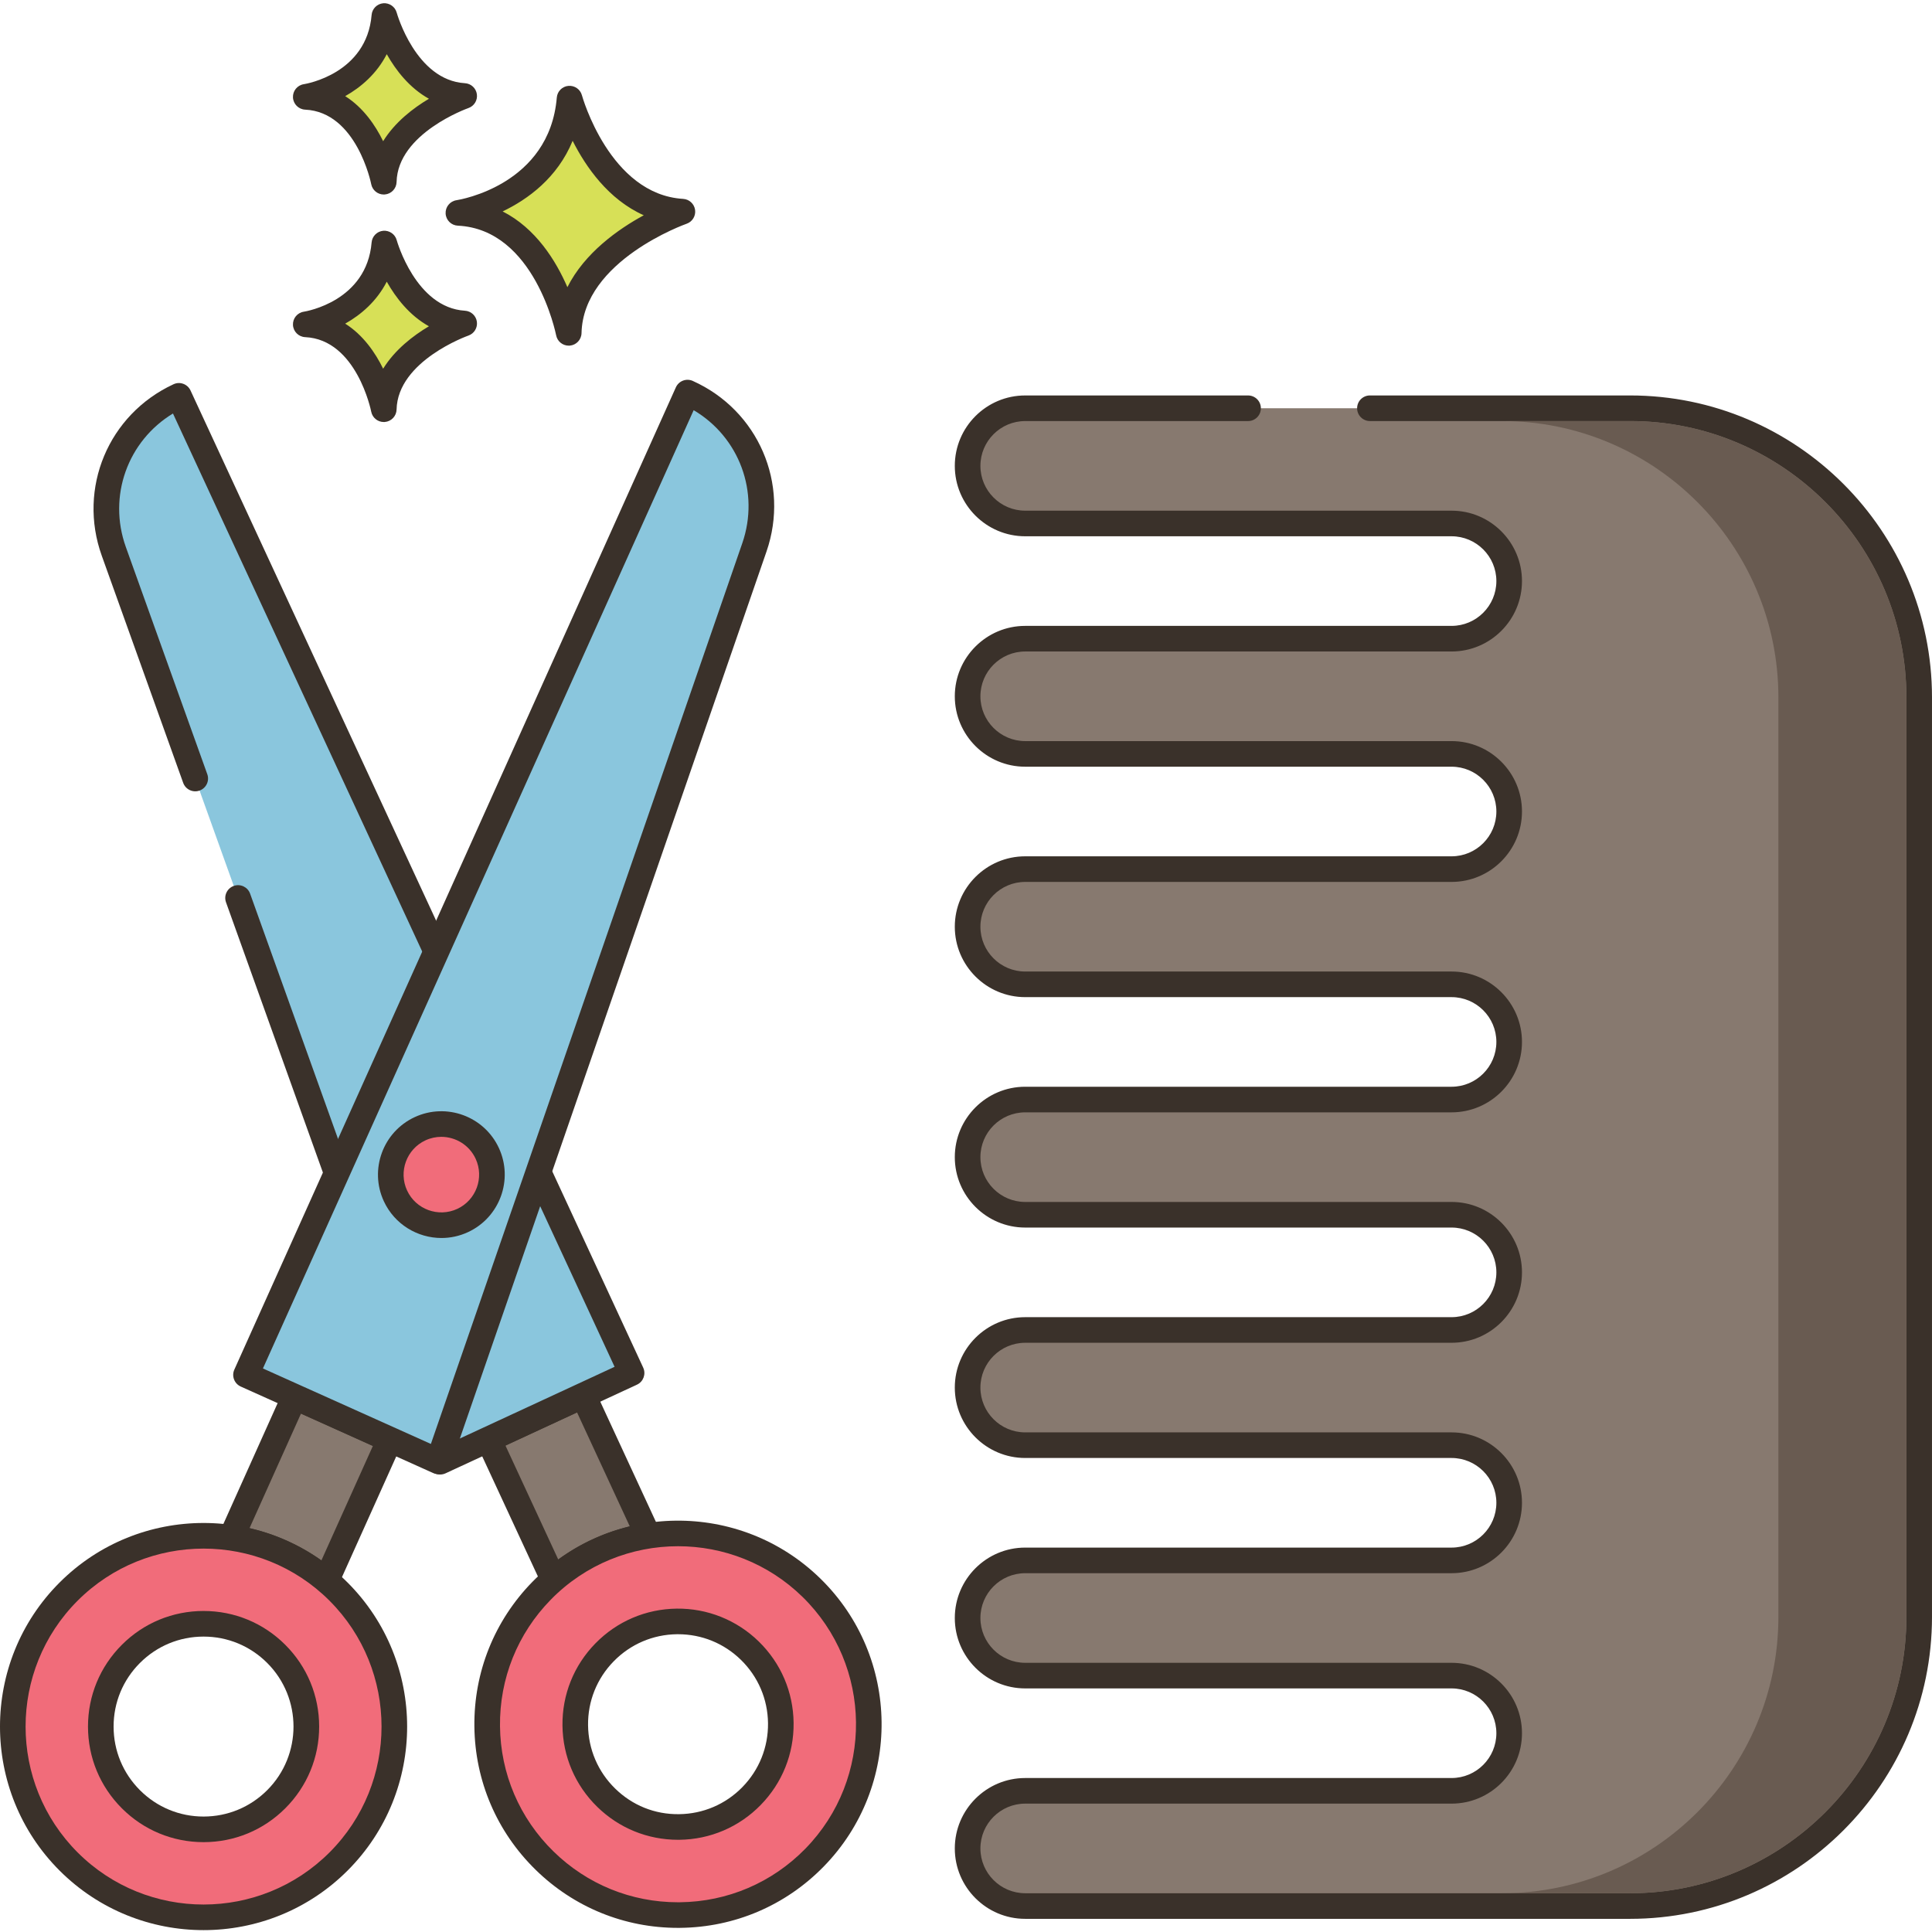 <svg height="452pt" viewBox="0 0 452.755 452" width="452pt" xmlns="http://www.w3.org/2000/svg"><path d="m133.473 22.734c-1.949 23.125-26.051 26.777-26.051 26.777 20.695.977 25.852 28.117 25.852 28.117.441-19.352 26.641-28.402 26.641-28.402-19.625-1.176-26.441-26.492-26.441-26.492zm0 0" fill="#d7e057"/><path d="m160.094 46.23c-17.207-1.031-23.664-24.051-23.723-24.281-.383-1.406-1.711-2.324-3.168-2.203-1.453.129-2.598 1.281-2.719 2.734-1.723 20.43-22.625 23.926-23.508 24.062-1.527.23-2.629 1.582-2.547 3.125.078 1.539 1.312 2.766 2.855 2.84 18.055.852 22.996 25.438 23.043 25.684.273 1.422 1.52 2.434 2.945 2.434.086 0 .168 0 .254-.008 1.527-.129 2.711-1.387 2.75-2.922.383-17.016 24.379-25.555 24.625-25.637 1.352-.469 2.184-1.828 1.988-3.246s-1.367-2.496-2.797-2.582zm-27.129 20.691c-2.715-6.262-7.418-13.812-15.176-17.754 5.863-2.809 12.82-7.824 16.406-16.547 3.102 6.145 8.395 13.762 16.668 17.449-6.02 3.277-13.848 8.805-17.898 16.852zm0 0" fill="#3a312a"/><path d="m90.074 56.691c-1.375 16.359-18.422 18.941-18.422 18.941 14.637.688 18.281 19.887 18.281 19.887.312-13.688 18.848-20.09 18.848-20.09-13.883-.828-18.707-18.738-18.707-18.738zm0 0" fill="#d7e057"/><path d="m108.961 72.438c-11.535-.691-15.949-16.371-15.992-16.531-.379-1.402-1.723-2.328-3.16-2.203-1.453.129-2.602 1.285-2.723 2.734-1.156 13.742-15.293 16.137-15.883 16.23-1.527.23-2.625 1.578-2.547 3.117.082 1.543 1.316 2.77 2.855 2.844 12.07.566 15.449 17.289 15.477 17.453.273 1.426 1.52 2.438 2.945 2.438.082 0 .168 0 .25-.008 1.531-.129 2.719-1.391 2.754-2.922.262-11.418 16.664-17.27 16.824-17.324 1.355-.469 2.188-1.828 1.992-3.246-.195-1.414-1.367-2.496-2.793-2.582zm-19.172 13.59c-1.848-3.773-4.68-7.895-8.895-10.562 3.711-2.082 7.395-5.258 9.742-9.832 2.113 3.746 5.309 7.91 9.879 10.449-3.695 2.199-7.973 5.48-10.727 9.945zm0 0" fill="#3a312a"/><path d="m90.074 3.379c-1.375 16.359-18.422 18.941-18.422 18.941 14.637.688 18.281 19.887 18.281 19.887.312-13.688 18.848-20.09 18.848-20.09-13.883-.832-18.707-18.738-18.707-18.738zm0 0" fill="#d7e057"/><path d="m108.961 19.121c-11.535-.688-15.949-16.371-15.992-16.527-.379-1.406-1.723-2.328-3.16-2.207-1.453.133-2.602 1.289-2.723 2.738-1.156 13.742-15.293 16.133-15.883 16.227-1.527.23-2.625 1.582-2.547 3.121.082 1.539 1.316 2.77 2.855 2.844 12.07.566 15.449 17.285 15.477 17.449.273 1.426 1.52 2.441 2.945 2.441.082 0 .168-.004.25-.012 1.531-.125 2.719-1.387 2.754-2.922.262-11.418 16.664-17.266 16.824-17.324 1.355-.465 2.188-1.824 1.992-3.242-.195-1.418-1.367-2.5-2.793-2.586zm-19.172 13.59c-1.848-3.77-4.68-7.895-8.895-10.559 3.711-2.082 7.395-5.262 9.742-9.832 2.113 3.746 5.309 7.906 9.883 10.445-3.699 2.203-7.977 5.484-10.73 9.945zm0 0" fill="#3a312a"/><path d="m136.688 326.629-22.219 10.301 15.238 32.879c6.48-5.621 14.199-9.059 22.199-10.301zm0 0" fill="#87796f"/><path d="m154.629 358.25-15.219-32.883c-.332-.719-.941-1.281-1.688-1.555-.746-.277-1.574-.242-2.297.094l-22.219 10.301c-1.504.695-2.156 2.48-1.461 3.984l15.242 32.879c.395.855 1.172 1.473 2.094 1.672.207.047.418.066.629.066.711 0 1.414-.258 1.961-.734 5.875-5.094 13.031-8.41 20.695-9.602.934-.145 1.742-.719 2.188-1.547.441-.832.473-1.824.074-2.676zm-23.805 6.836-12.371-26.699 16.773-7.773 12.355 26.695c-6.043 1.461-11.734 4.102-16.758 7.777zm0 0" fill="#3a312a"/><path d="m190.164 371.703c-17.66-17.27-45.98-16.953-63.25.707-17.27 17.66-16.953 45.977.707 63.25 17.664 17.273 45.98 16.957 63.25-.707 17.273-17.66 16.957-45.977-.707-63.25zm-14.047 48.82c-9.301 9.508-24.551 9.68-34.062.379-9.512-9.301-9.684-24.551-.383-34.062 9.301-9.508 24.551-9.68 34.062-.379 9.512 9.301 9.68 24.551.383 34.062zm0 0" fill="#f16c7a" fill-rule="evenodd"/><path d="m192.262 369.562c-18.816-18.402-49.094-18.062-67.488.75-8.914 9.117-13.746 21.156-13.605 33.902.145 12.746 5.242 24.676 14.359 33.59 8.98 8.785 20.805 13.605 33.352 13.605.184 0 .367 0 .547-.004 12.75-.141 24.676-5.238 33.59-14.355 18.402-18.812 18.062-49.094-.754-67.488zm-3.531 63.293c-7.793 7.969-18.223 12.426-29.371 12.551-.156.004-.316.004-.477.004-10.969 0-21.309-4.215-29.16-11.895-7.969-7.793-12.43-18.223-12.551-29.367-.125-11.145 4.098-21.672 11.891-29.641 8.16-8.344 18.992-12.535 29.836-12.535 10.531 0 21.066 3.953 29.172 11.875 16.445 16.086 16.746 42.559.66 59.008zm-30.141-56.258c-7.23.082-14.004 2.977-19.059 8.148-5.059 5.172-7.801 12.004-7.719 19.238.078 7.234 2.973 14.008 8.145 19.062 5.098 4.988 11.809 7.723 18.93 7.723h.312c7.23-.082 14.004-2.977 19.059-8.148 5.059-5.172 7.801-12.008 7.719-19.242-.078-7.23-2.973-14.004-8.145-19.059-5.172-5.062-12.074-7.805-19.242-7.723zm15.383 41.828c-3.938 4.027-9.211 6.277-14.844 6.34-5.688.078-10.953-2.07-14.977-6.008-4.027-3.938-6.277-9.211-6.344-14.84-.062-5.633 2.074-10.953 6.012-14.977 3.938-4.027 9.207-6.281 14.84-6.344h.242c5.543 0 10.766 2.129 14.734 6.008 4.027 3.938 6.281 9.211 6.344 14.84.062 5.637-2.07 10.953-6.008 14.98zm0 0" fill="#3a312a"/><path d="m41.926 92.391c-13.754 6.371-20.367 22.184-15.254 36.449l19.082 53.227 10.039 27.988 47.363 132.113 44.855-20.781zm0 0" fill="#8ac6dd"/><path d="m150.734 320.125-106.086-228.996c-.699-1.504-2.484-2.164-3.984-1.461-15.266 7.07-22.496 24.348-16.816 40.184l19.082 53.227c.559 1.555 2.277 2.367 3.836 1.809 1.562-.559 2.375-2.277 1.812-3.836l-19.082-53.227c-4.281-11.938.449-24.879 11.039-31.301l103.492 223.402-39.156 18.141-46.258-129.023c-.559-1.559-2.281-2.371-3.836-1.809-1.559.559-2.371 2.277-1.812 3.836l47.367 132.109c.285.793.887 1.43 1.664 1.754.375.156.766.234 1.16.234.43 0 .859-.094 1.262-.281l44.855-20.777c1.5-.695 2.152-2.48 1.461-3.984zm0 0" fill="#3a312a"/><path d="m69.027 326.93-14.84 33.039c8 1.18 15.762 4.52 22.301 10.039l14.859-33.039zm0 0" fill="#87796f"/><path d="m92.578 334.234-22.32-10.043c-.727-.328-1.551-.348-2.293-.066-.746.285-1.348.848-1.672 1.574l-14.84 33.043c-.387.855-.348 1.844.105 2.668.449.824 1.262 1.391 2.191 1.527 7.699 1.137 14.891 4.375 20.805 9.363.543.461 1.234.707 1.934.707.223 0 .445-.023.668-.074.918-.211 1.684-.836 2.07-1.695l14.859-33.039c.676-1.512.004-3.285-1.508-3.965zm-17.262 31.07c-5.059-3.594-10.773-6.168-16.836-7.574l12.055-26.836 16.848 7.578zm0 0" fill="#3a312a"/><path d="m79.324 372.598c-17.473-17.465-45.789-17.457-63.254.012-17.461 17.473-17.453 45.793.016 63.254 17.469 17.465 45.789 17.457 63.254-.012 17.465-17.473 17.457-45.789-.016-63.254zm-14.582 48.66c-9.406 9.41-24.656 9.414-34.066.008-9.406-9.402-9.41-24.652-.008-34.062 9.406-9.41 24.656-9.414 34.062-.008 9.41 9.406 9.414 24.656.012 34.062zm0 0" fill="#f16c7a" fill-rule="evenodd"/><path d="m47.707 377.145h-.008c-7.234.004-14.039 2.82-19.148 7.938-5.117 5.117-7.934 11.922-7.93 19.156 0 7.234 2.82 14.035 7.938 19.152 5.113 5.113 11.914 7.93 19.148 7.93h.004c7.234-.004 14.039-2.82 19.152-7.941 5.113-5.117 7.93-11.918 7.93-19.156-.004-7.23-2.82-14.035-7.941-19.148-5.113-5.113-11.914-7.93-19.145-7.93zm14.914 41.992c-3.984 3.984-9.281 6.18-14.91 6.184h-.004c-5.633 0-10.926-2.195-14.906-6.172-3.984-3.984-6.18-9.277-6.18-14.91-.004-5.633 2.191-10.926 6.172-14.91s9.273-6.18 14.906-6.18h.008c5.629 0 10.922 2.191 14.906 6.172 8.223 8.219 8.223 21.594.008 29.816zm18.824-48.664c-18.613-18.602-48.891-18.598-67.496.02-18.605 18.613-18.598 48.891.016 67.496 9.305 9.301 21.523 13.949 33.742 13.949 12.223 0 24.449-4.656 33.754-13.965 18.605-18.613 18.598-48.891-.016-67.5zm-4.227 63.258c-16.266 16.273-42.738 16.281-59.012.016-16.273-16.266-16.281-42.738-.016-59.012 8.137-8.141 18.824-12.207 29.516-12.207 10.68 0 21.363 4.066 29.496 12.195 16.273 16.262 16.281 42.734.016 59.008zm0 0" fill="#3a312a"/><path d="m161.121 91.625-103.473 230.191 45.09 20.27 74.051-214.188c4.949-14.324-1.848-30.059-15.668-36.273zm0 0" fill="#8ac6dd"/><path d="m162.348 88.887c-.727-.324-1.551-.348-2.293-.066-.742.281-1.344.848-1.672 1.578l-103.469 230.188c-.68 1.512-.004 3.285 1.504 3.965l45.09 20.27c.391.176.812.266 1.23.266.406 0 .812-.082 1.191-.246.773-.336 1.371-.98 1.645-1.773l74.047-214.188c5.5-15.898-1.93-33.094-17.273-39.992zm11.605 38.031-72.977 211.086-39.359-17.691 100.941-224.566c10.66 6.297 15.535 19.188 11.395 31.172zm0 0" fill="#3a312a"/><path d="m114.191 269.906c-2.754-5.941-9.801-8.527-15.742-5.773-5.941 2.75-8.523 9.797-5.773 15.738 2.754 5.941 9.801 8.527 15.738 5.773 5.941-2.75 8.527-9.797 5.777-15.738zm0 0" fill="#f16c7a" fill-rule="evenodd"/><path d="m116.91 268.648c-3.441-7.434-12.285-10.68-19.723-7.234-7.434 3.441-10.68 12.289-7.234 19.719 2.512 5.414 7.891 8.609 13.504 8.609 2.086 0 4.207-.441 6.219-1.375 7.434-3.441 10.676-12.289 7.234-19.719zm-9.754 14.273c-4.422 2.051-9.703.121-11.758-4.312-2.051-4.43-.117-9.703 4.312-11.754 1.199-.559 2.461-.82 3.707-.82 3.344 0 6.551 1.902 8.047 5.133 2.051 4.43.117 9.703-4.309 11.754zm0 0" fill="#3a312a"/><path d="m382 95.293h-141.742c-7.457 0-13.5 6.043-13.5 13.5s6.043 13.5 13.5 13.5h99.91c7.457 0 13.5 6.043 13.5 13.5s-6.043 13.5-13.5 13.5h-99.91c-7.457 0-13.5 6.043-13.5 13.5s6.043 13.5 13.5 13.5h99.91c7.457 0 13.5 6.043 13.5 13.5s-6.043 13.5-13.5 13.5h-99.91c-7.457 0-13.5 6.043-13.5 13.5s6.043 13.5 13.5 13.5h99.91c7.457 0 13.5 6.043 13.5 13.5s-6.043 13.5-13.5 13.5h-99.91c-7.457 0-13.5 6.043-13.5 13.5s6.043 13.5 13.5 13.5h99.91c7.457 0 13.5 6.043 13.5 13.5s-6.043 13.5-13.5 13.5h-99.91c-7.457 0-13.5 6.043-13.5 13.5s6.043 13.5 13.5 13.5h99.91c7.457 0 13.5 6.043 13.5 13.5s-6.043 13.5-13.5 13.5h-99.91c-7.457 0-13.5 6.043-13.5 13.5s6.043 13.5 13.5 13.5h99.91c7.457 0 13.5 6.043 13.5 13.5s-6.043 13.5-13.5 13.5h-99.91c-7.457 0-13.5 6.043-13.5 13.5s6.043 13.5 13.5 13.5h141.742c37.422 0 67.758-30.336 67.758-67.758v-215.484c0-37.422-30.336-67.758-67.758-67.758zm0 0" fill="#87796f"/><path d="m381.996 92.293h-60.961c-1.656 0-3 1.34-3 3 0 1.656 1.344 3 3 3h60.961c35.711 0 64.758 29.051 64.758 64.758v215.484c0 35.707-29.047 64.758-64.758 64.758h-141.742c-5.789 0-10.5-4.711-10.5-10.5 0-5.789 4.711-10.5 10.5-10.5h99.914c9.098 0 16.5-7.402 16.5-16.5 0-9.098-7.402-16.5-16.5-16.5h-99.914c-5.789 0-10.5-4.711-10.5-10.5 0-5.789 4.711-10.5 10.5-10.5h99.914c9.098 0 16.5-7.402 16.5-16.5 0-9.098-7.402-16.5-16.5-16.5h-99.914c-5.789 0-10.5-4.711-10.5-10.5 0-5.789 4.711-10.5 10.5-10.5h99.914c9.098 0 16.5-7.402 16.5-16.5 0-9.098-7.402-16.5-16.5-16.5h-99.914c-5.789 0-10.5-4.711-10.5-10.5 0-5.789 4.711-10.5 10.5-10.5h99.914c9.098 0 16.5-7.402 16.5-16.5 0-9.098-7.402-16.5-16.5-16.5h-99.914c-5.789 0-10.5-4.711-10.5-10.5 0-5.789 4.711-10.5 10.5-10.5h99.914c9.098 0 16.5-7.402 16.5-16.5 0-9.098-7.402-16.5-16.5-16.5h-99.914c-5.789 0-10.5-4.711-10.5-10.5 0-5.789 4.711-10.5 10.5-10.5h99.914c9.098 0 16.5-7.402 16.5-16.5 0-9.098-7.402-16.5-16.5-16.5h-99.914c-5.789 0-10.5-4.711-10.5-10.5 0-5.789 4.711-10.5 10.5-10.5h52.227c1.656 0 3-1.344 3-3 0-1.66-1.344-3-3-3h-52.227c-9.098 0-16.5 7.402-16.5 16.5 0 9.098 7.402 16.5 16.5 16.5h99.914c5.789 0 10.5 4.711 10.5 10.5 0 5.789-4.711 10.5-10.5 10.5h-99.914c-9.098 0-16.5 7.402-16.5 16.5 0 9.098 7.402 16.5 16.5 16.5h99.914c5.789 0 10.5 4.711 10.5 10.5 0 5.789-4.711 10.5-10.5 10.5h-99.914c-9.098 0-16.5 7.402-16.5 16.5 0 9.098 7.402 16.5 16.5 16.5h99.914c5.789 0 10.5 4.711 10.5 10.5 0 5.789-4.711 10.5-10.5 10.5h-99.914c-9.098 0-16.5 7.402-16.5 16.5 0 9.098 7.402 16.5 16.5 16.5h99.914c5.789 0 10.5 4.711 10.5 10.5 0 5.789-4.711 10.5-10.5 10.5h-99.914c-9.098 0-16.5 7.402-16.5 16.5 0 9.098 7.402 16.5 16.5 16.5h99.914c5.789 0 10.5 4.711 10.5 10.5 0 5.789-4.711 10.5-10.5 10.5h-99.914c-9.098 0-16.5 7.402-16.5 16.5 0 9.098 7.402 16.5 16.5 16.5h99.914c5.789 0 10.5 4.711 10.5 10.5 0 5.789-4.711 10.5-10.5 10.5h-99.914c-9.098 0-16.5 7.402-16.5 16.5 0 9.098 7.402 16.5 16.5 16.5h141.742c39.016 0 70.758-31.742 70.758-70.758v-215.484c0-39.016-31.742-70.758-70.758-70.758zm0 0" fill="#3a312a"/><path d="m381.996 98.293h-30c35.703 0 64.762 29.039 64.762 64.758v215.48c0 35.723-29.059 64.762-64.762 64.762h30c35.703 0 64.762-29.039 64.762-64.762v-215.48c0-35.719-29.059-64.758-64.762-64.758zm0 0" fill="#695b51"/></svg>